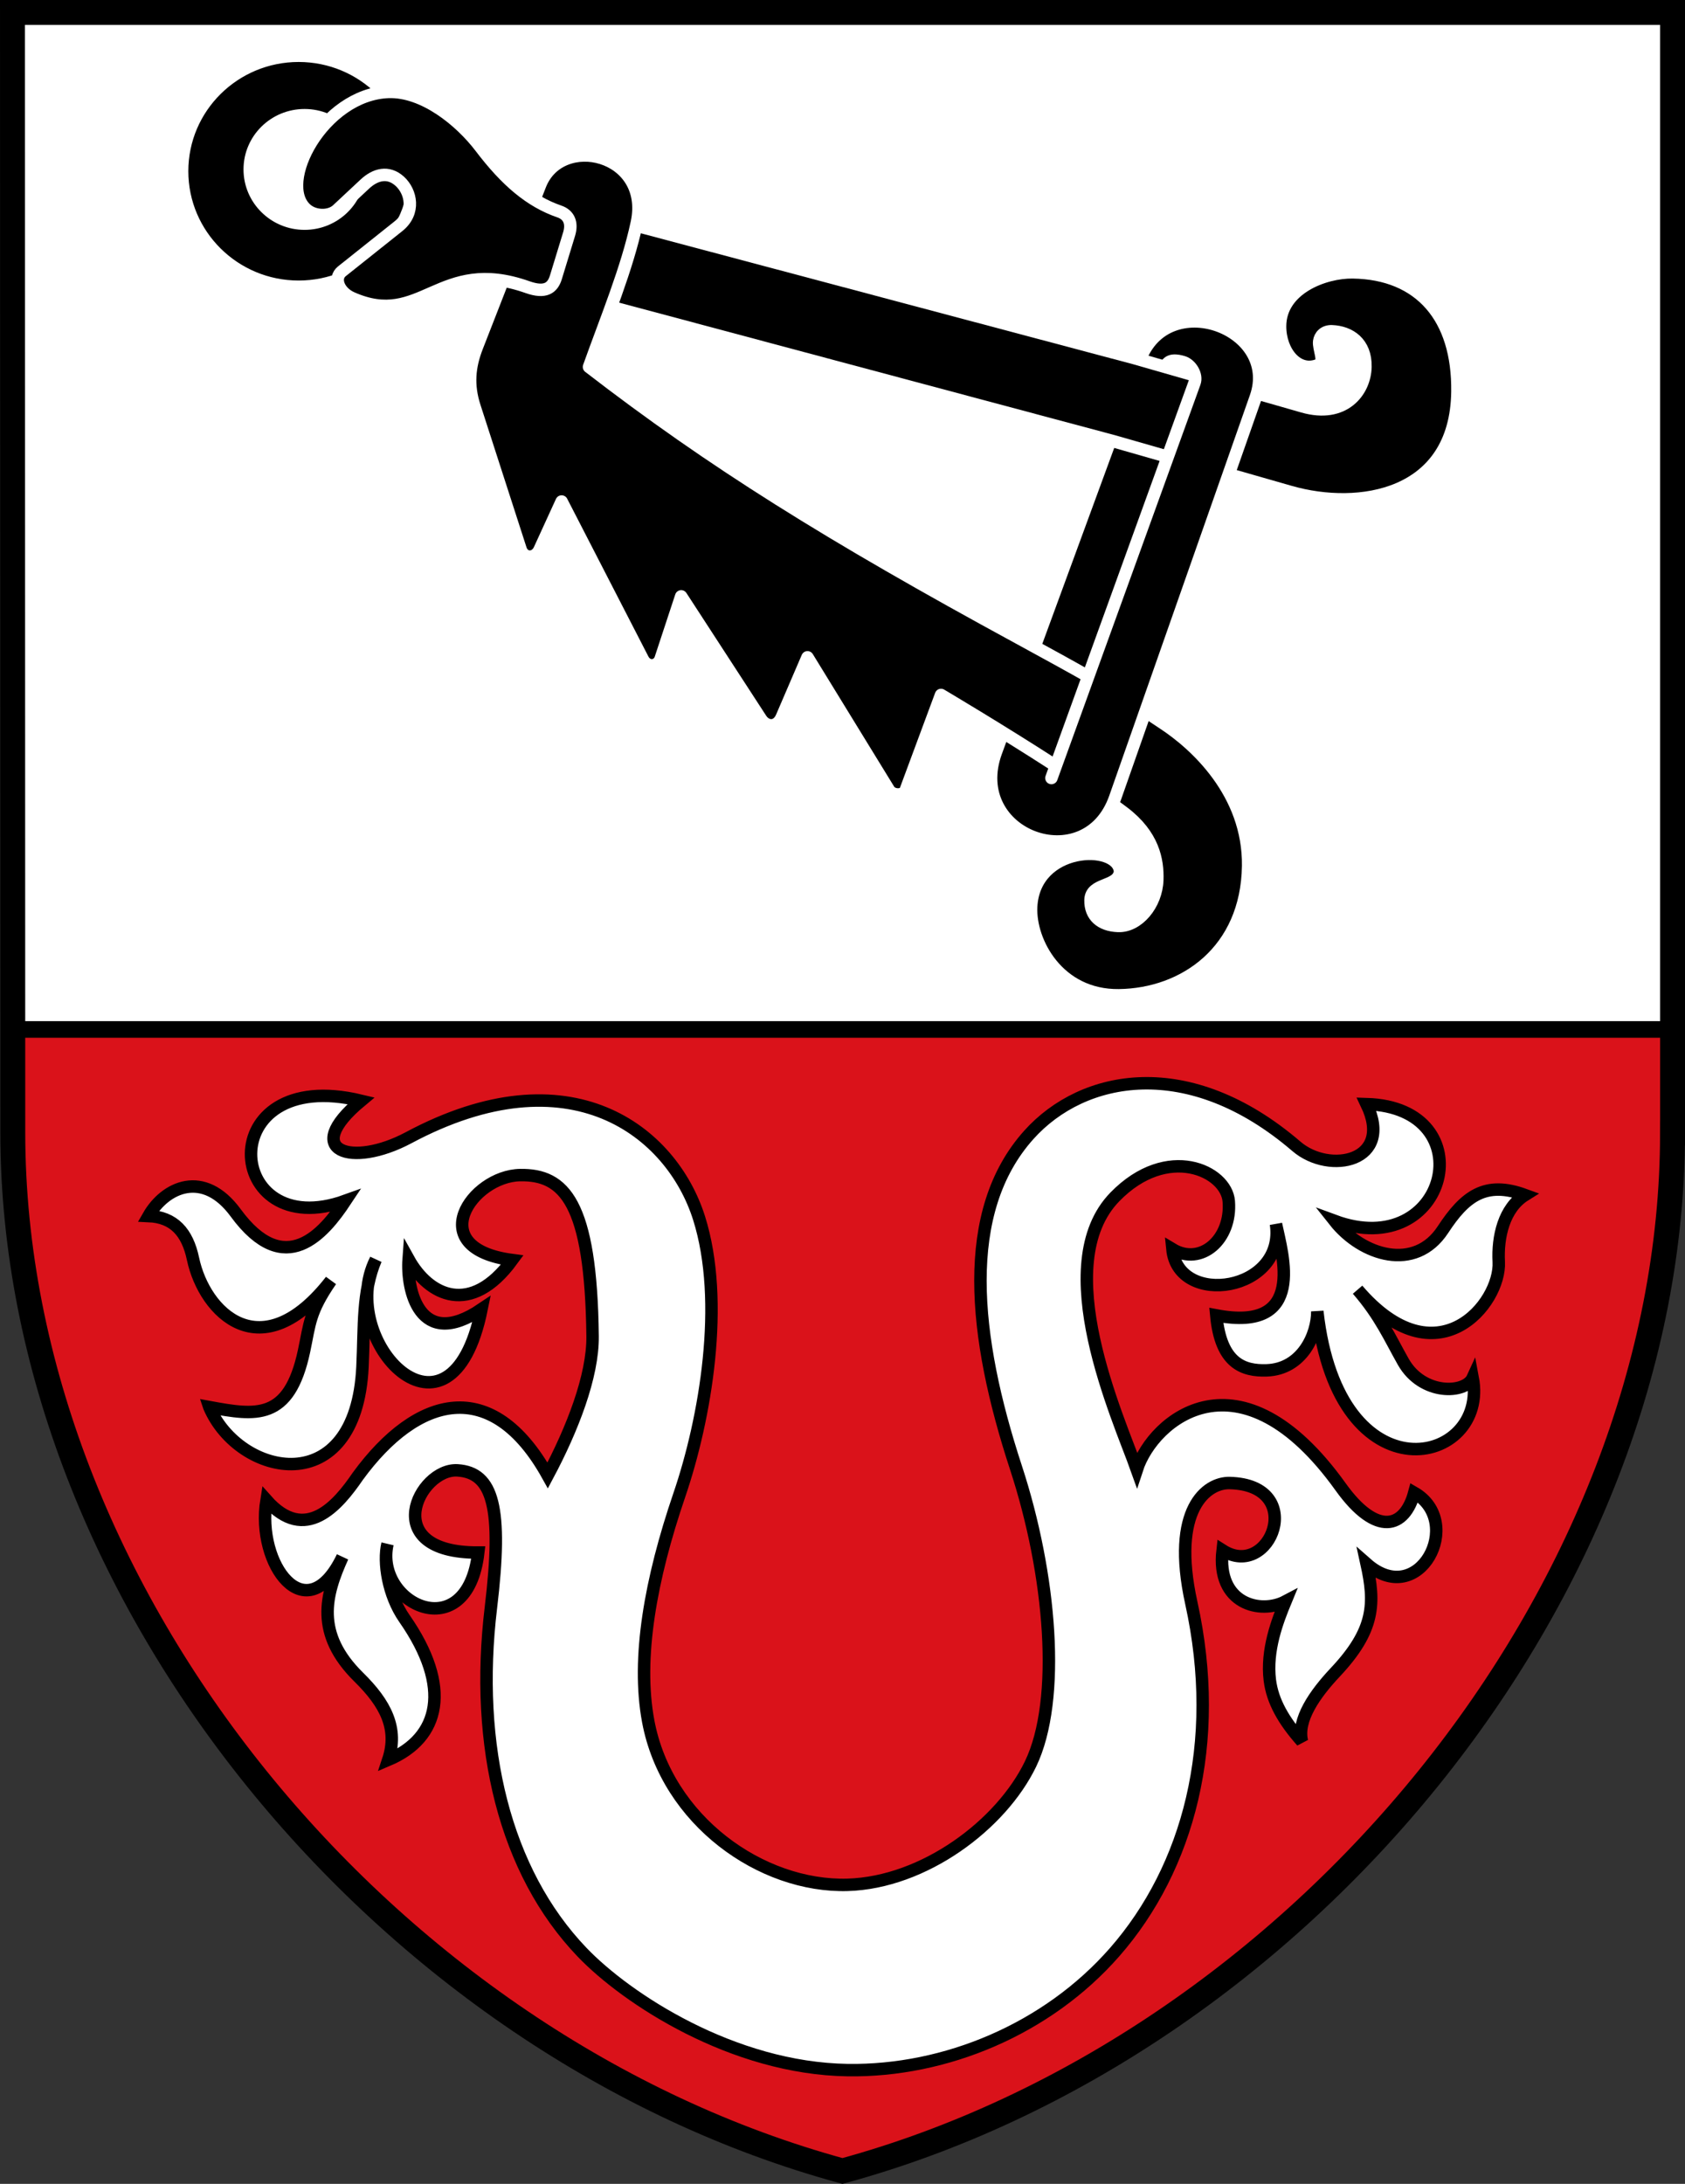 <?xml version="1.0" encoding="UTF-8"?>
<!-- Created with Inkscape (http://www.inkscape.org/) -->
<svg width="203mm" height="263.07mm" version="1.1" viewBox="0 0 203 263.07" xmlns="http://www.w3.org/2000/svg">
 <rect x="0" y="0" width="203" height="263.07" fill="#333333" stroke="none"/>
 <title>Wappen der ehemaligen Gemeinde Halingen</title>
 <g transform="translate(124.18 -17.301)">
  <path d="m77.321 141.31v-122.5h-200l-9e-3 122.5" fill="#fff"/>
  <path d="m-122.69 141.31 0.05 12.501c0.05 55.582 44.952 110 99.954 125.01 55.002-15.001 100-69.609 100-125.01v-12.501" fill="#da121a"/>
  <g>
   <path d="m-88.201 24.908c-7.259 0-13.15 5.83-13.15 13.018 0 7.188 5.891 13.027 13.15 13.027 7.259 0 13.15-5.839 13.15-13.027 0-7.188-5.891-13.018-13.15-13.018zm0.714 5.38c4.139 0 7.497 3.319 7.497 7.418-2e-6 4.098-3.358 7.426-7.497 7.426s-7.497-3.328-7.497-7.426c0-4.098 3.358-7.418 7.497-7.418z" stroke="#000" stroke-linecap="round" stroke-linejoin="round" stroke-width=".282"/>
   <g fill-rule="evenodd" stroke="#fff" stroke-width="1.5">
    <path d="m16.522 72.333 14.738 4.223c8.254 2.365 19.976 0.619 20.144-12.062 0.119-8.957-4.514-14.272-12.613-14.388-3.438-0.05-8.74 1.966-8.756 6.49-0.011 3.081 2.131 5.727 4.653 4.653 0.818-0.348-0.045-1.934 0.061-2.817 0.08-0.659 0.604-1.261 1.531-1.225 2.155 0.084 4.102 1.382 4.041 4.286-0.061 2.993-2.6 6.191-7.531 4.776l-12.92-3.707" stroke-linejoin="round"/>
    <path d="m7.032 98.844c4.529 2.575 5.643 3.424 9.003 5.636 3.752 2.469 10.278 8.335 10.155 17.139-0.147 10.218-7.669 15.482-15.574 15.578-7.311 0.088-10.762-6.431-10.571-10.632 0.337-7.457 10.485-7.725 10.709-4.282-0.21 1.97-3.504 1.28-3.554 3.441-0.044 1.917 1.239 3.041 3.319 3.119 2.389 0.09 4.628-2.561 4.725-5.552 0.075-2.365-0.472-5.395-4.067-8.12-2.187-1.657-5.195-3.686-8.286-5.684" stroke-linejoin="round"/>
    <path d="m-4.18 107.86c-3.704 10.089 10.857 15.468 14.345 5.535l16.947-48.263c2.922-8.322-10.727-13.294-13.983-4.423z"/>
    <g stroke-linejoin="round">
     <path d="m19.871 62.562-7.388-2.12-62.191-16.542-3.159 9.756 62.758 16.777 6.631 1.9"/>
     <path d="m2.892 109.49c-6.663-4.308-13.704-8.473-13.704-8.473l-4.263 11.487c-0.249 0.672-1.576 0.676-2.022-0.051l-9.8-15.969-3.092 7.189c-0.578 1.344-1.868 1.246-2.513 0.255l-9.613-14.788-2.468 7.49c-0.332 1.007-1.614 1.134-2.147 0.099l-9.788-19.014-2.657 5.802c-0.516 1.126-1.908 1.124-2.292-0.064l-5.544-17.161c-0.84-2.601-0.64-4.816 0.3-7.225l7.591-19.457c2.492-6.388 13.437-3.829 11.666 4.511-1.169 5.505-3.711 11.622-5.766 17.379 14.787 11.415 28.939 20.247 51.756 32.653 3.825 2.08 6.494 3.555 8.496 4.694"/>
     <path d="m-55.622 45.513c0.417-1.362-0.02-2.34-1.166-2.734-3.532-1.214-6.435-3.717-9.487-7.736-2.444-3.218-6.872-6.816-11.108-6.668-7.861 0.28-13.552 11.03-9.865 14.172 0.972 0.828 2.741 0.917 3.707 0.026l3.318-3.101c1.246-1.167 2.814-1.604 4.21-0.329 1.362 1.244 1.911 3.755-0.166 5.41l-6.811 5.428c-1.04 0.829-0.394 2.507 1.189 3.212 8.456 3.765 10.481-5.087 21.176-1.301 2.13 0.754 3.016 0.118 3.412-1.176z"/>
    </g>
   </g>
  </g>
  <path d="m16.243 61.457c0.346-0.952 1.408-0.749 2.116-0.538 0.946 0.282 1.711 1.556 1.375 2.484l-17.244 47.62" fill="none" stroke="#fff" stroke-linecap="round" stroke-width="1.5"/>
  <g stroke="#000">
   <path d="m-98.964 186.8c5.593 1.025 9.613 1.701 11.414-6.753 0.702-3.294 0.623-4.682 3.236-8.482-8.396 10.807-15.248 3.852-16.614-2.625-0.676-3.205-2.299-5.023-5.364-5.156 2.007-3.514 6.641-5.661 10.508-0.381 5.936 8.105 10.62 2.483 13.229-1.457-14.701 5.308-16.276-16.421 1.87-12.049-7.371 6.123-1.095 8.103 5.725 4.457 19.499-10.426 31.697-0.762 34.996 9.668 3.193 10.098 0.767 24.172-2.377 33.379-3.453 10.111-5.17 19.628-3.746 27.242 2.24 11.979 13.668 20.018 24.037 19.708 9.178-0.274 18.488-7.224 22.027-14.566 3.74-7.759 2.449-22.848-1.763-35.702-5.181-15.815-6.745-30.833 1.565-40.086 6.524-7.265 19.27-9.734 32.228 1.398 3.993 3.43 11.78 1.853 8.448-5.094 14.324 0.413 9.835 19.125-3.866 14.068 3.32 4.195 9.701 6.194 13.069 1.056 2.633-4.017 5.094-5.93 9.889-4.17-2.539 1.584-3.324 5.025-3.165 8.056 0.263 5.016-7.481 14.505-17.006 3.35 2.743 3.165 3.891 5.835 5.505 8.686 2.301 4.065 7.471 3.884 8.365 1.923 2.014 10.583-16.167 14.896-18.724-8.002 0.01 2.794-1.824 6.957-6.09 7.107-2.834 0.1-5.545-0.837-6.083-6.622 10.915 2.076 7.962-7.306 7.193-11.003 1.21 8.148-11.795 10.075-12.48 3.024 3.43 2.066 7.162-1.154 6.793-5.772-0.292-3.655-7.382-7.025-13.716-0.528-8.005 8.21 0.401 26.562 2.641 32.849 1.962-6.039 12.418-14.847 24.547 2.083 4.354 6.077 7.728 4.978 8.876 0.708 6.107 3.523 0.59 14.138-5.746 8.555 1.038 4.752 1.051 7.95-3.774 13.082-2.458 2.614-4.65 5.741-4.008 8.326-2.196-2.475-3.552-4.824-3.87-7.369-0.453-3.627 0.936-7.199 1.885-9.501-2.972 1.573-8.333 0.367-7.583-6.152 5.753 3.66 10.277-7.889 0.852-8.106-2.773-0.064-7.101 3.153-4.617 14.439 3.723 16.913-0.38 31.953-9.234 42.067-8.147 9.307-20.415 14.383-32.149 14.215-13.867-0.199-26.654-8.608-32.005-14.19-9.323-9.726-12.996-24.84-10.991-41.54 1.443-12.016 0.283-16.245-4.027-16.516-4.634-0.292-9.716 9.957 2.504 9.899-1.331 11.55-12.578 6.206-10.936-1.043-0.536 2.185 0.066 6.161 2.038 8.989 5.777 8.285 4.293 14.38-1.951 17.032 1.253-3.784-0.329-6.799-3.541-9.96-5.339-5.255-4.029-9.918-1.966-14.49-4.38 9.095-10.43 0.912-9.16-6.839 4.686 5.283 8.619 0.613 11.007-2.885 7.15-9.787 16.164-12.139 22.872-0.098 2.959-5.552 5.465-11.949 5.409-16.776-0.187-16.192-3.437-19.481-8.721-19.399-5.837 0.09-11.803 8.814-0.965 10.234-4.981 6.805-10.035 4.319-12.479-0.088-0.265 3.571 1.257 11.095 8.788 6.009-3.736 18.411-17.652 3.731-12.743-5.986-1.649 3.914-1.37 7.99-1.603 12.925-0.771 16.313-14.846 13.288-18.452 4.856z" fill="#fff" fill-rule="evenodd" stroke-width="1.5"/>
   <path d="m77.321 153.81v-135.01h-200l0.041 135.01c0.05 55.582 44.952 110 99.954 125.01 55.002-15.001 100-69.609 100-125.01z" fill="none" stroke-linecap="square" stroke-width="3"/>
   <path d="m-122.69 141.31h200.01" fill="none" stroke-width="2"/>
  </g>
 </g>
</svg>
